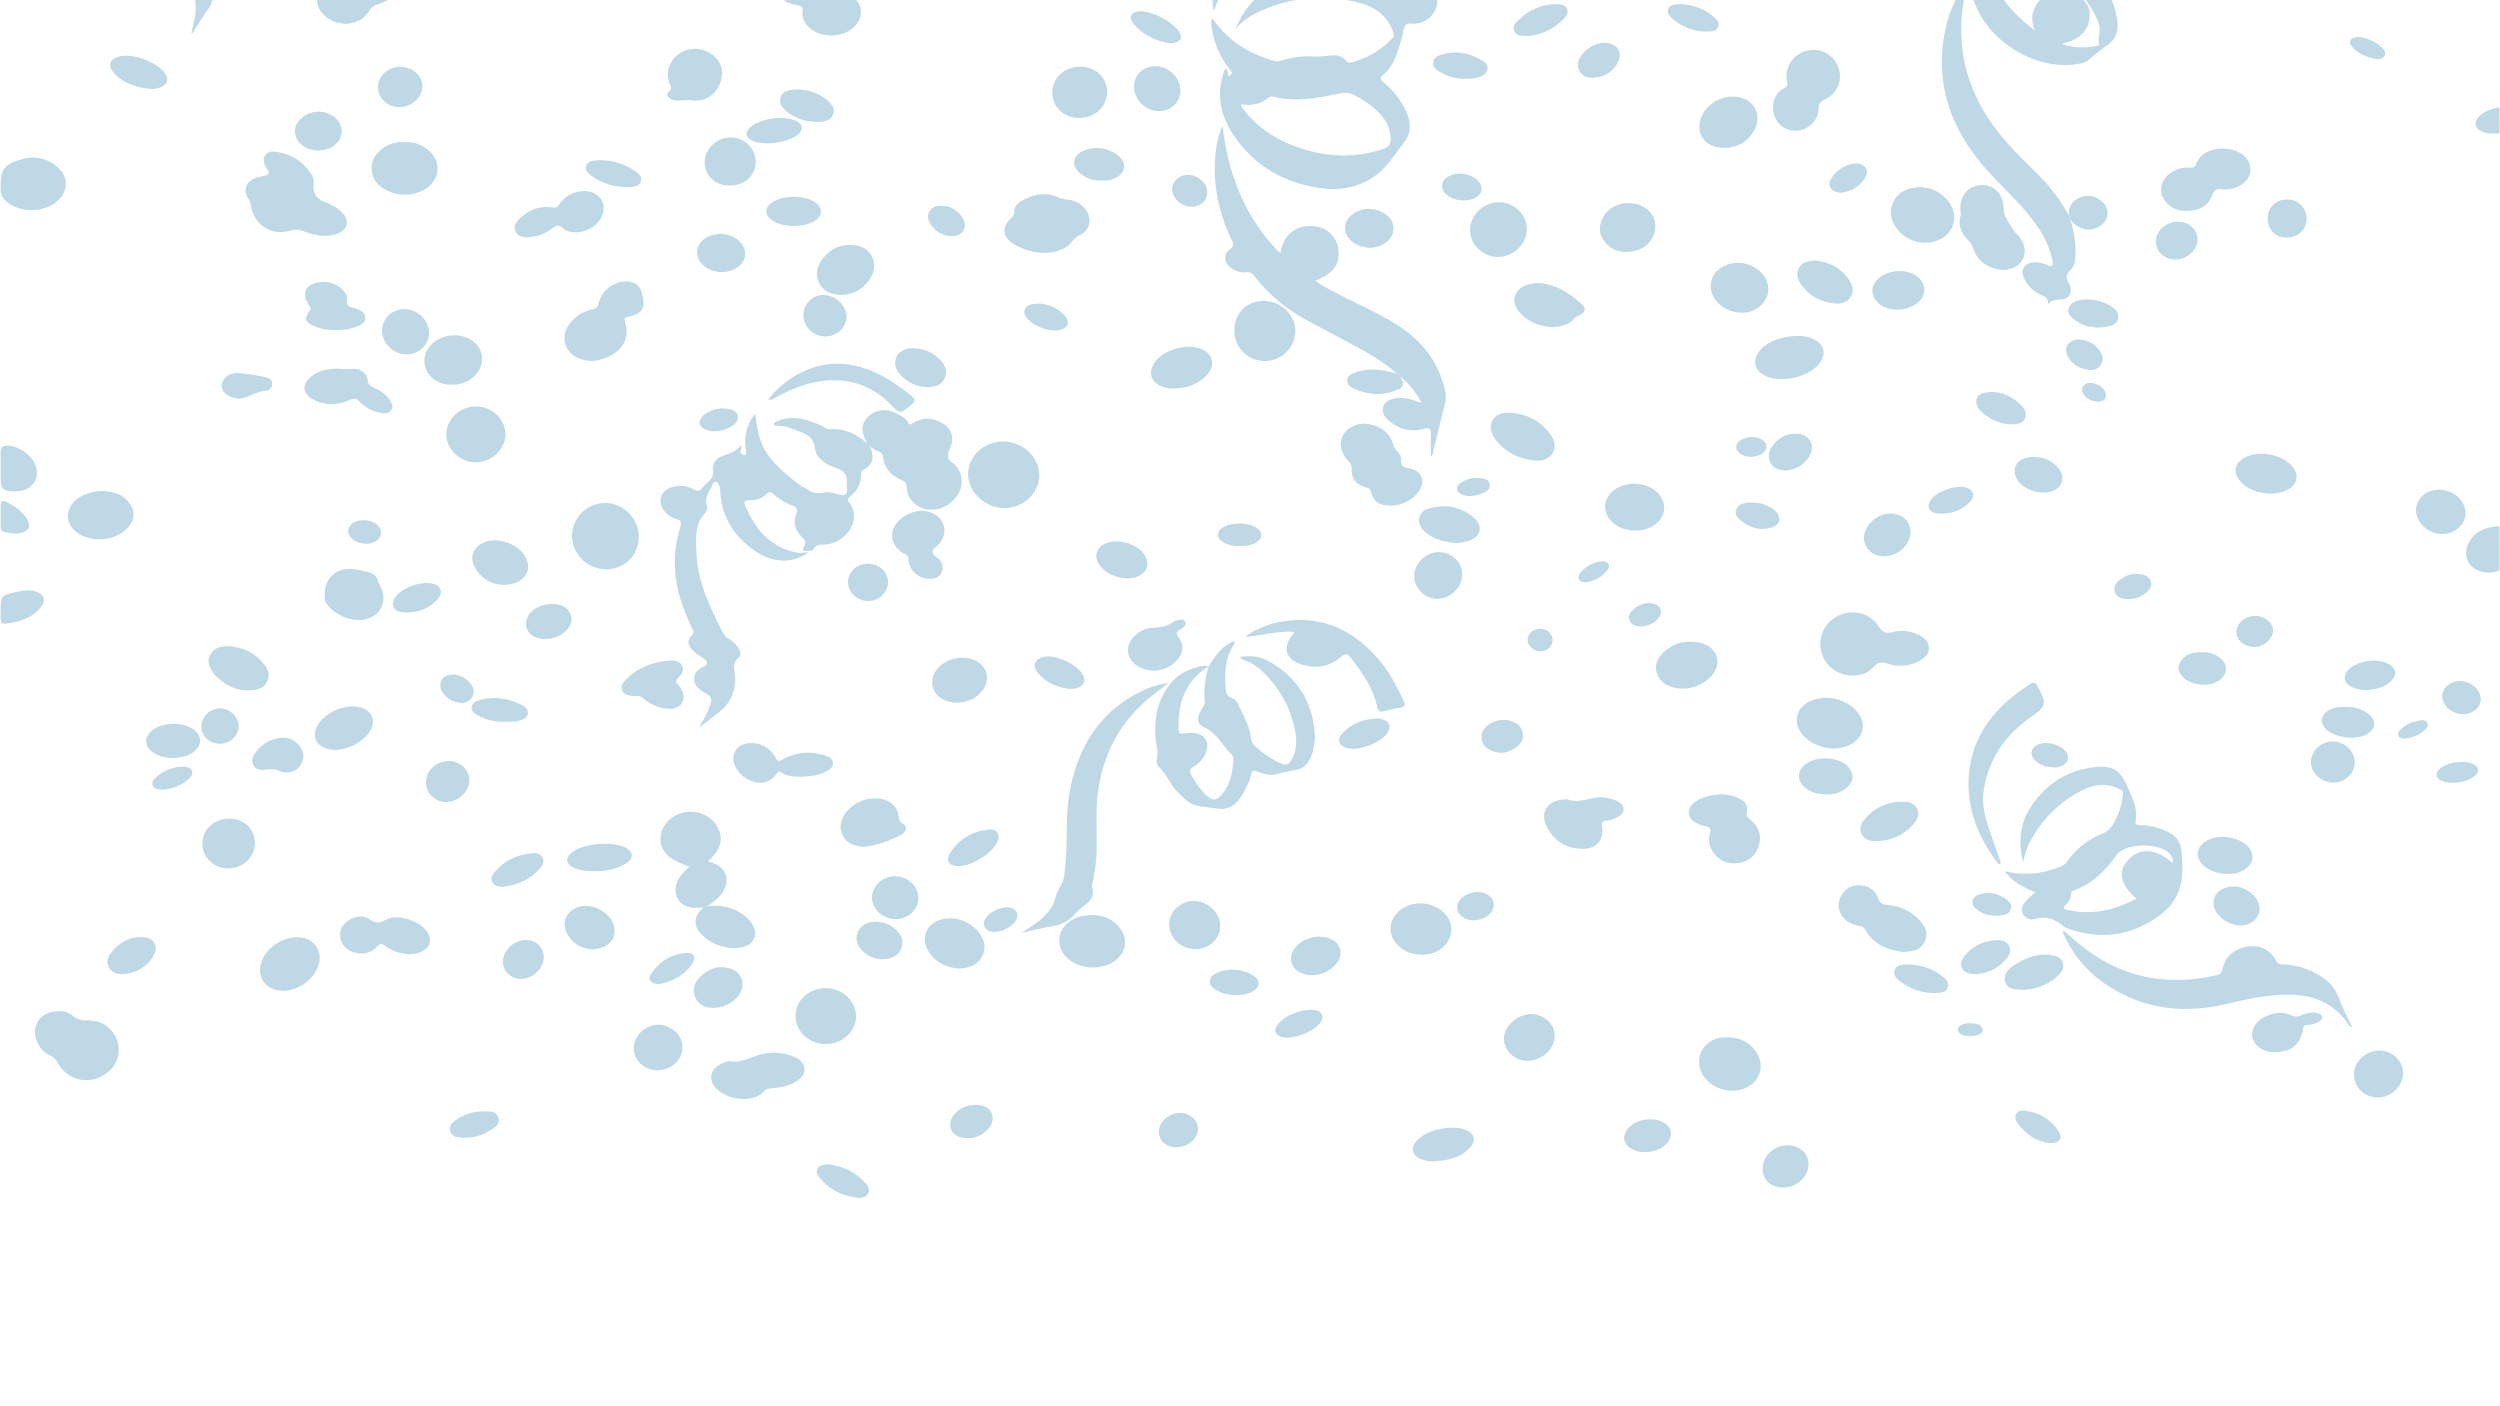 <svg xmlns="http://www.w3.org/2000/svg" viewBox="0 0 1920 1080"><defs><style>.cls-1{opacity:0.3;}.cls-2{fill:#257da7;}</style></defs><g id="Ebene_5" data-name="Ebene 5"><g class="cls-1"><path class="cls-2" d="M1919.61,438.11a21.23,21.23,0,0,1-16,.21c-7.83-3.06-11.43-10.65-8.78-18.61,3.22-9.67,12.34-15.4,24.81-15.57Z"/><path class="cls-2" d="M1919.61,102.38c-4.66.29-9.32.58-13.73-1.44-5.24-2.4-6.18-6.94-2.3-11.23,4.29-4.73,10.15-6,16-7.32Z"/><path class="cls-2" d="M941.58,52.47c1.69,2.15,1.31,4.49,2.11,6.52,3-2.89,3-3,.45-6.23a65.16,65.16,0,0,1-13.77-33.24,29.08,29.08,0,0,1-.25-3.48c0-.43.33-.86.8-2,1.93,2.48,3.54,4.69,5.3,6.77,11.16,13.14,25.61,21,41.86,25.93,2.36.73,4.58.23,6.85-.46a65.2,65.2,0,0,1,21.67-2.93,84.75,84.75,0,0,0,14.92-.63c4.46-.6,9.09,0,12.31,3.87a3.76,3.76,0,0,0,4.44,1.21c12-3.37,22.44-9.18,31-18.35,1.5-1.61,1.38-2.71.57-5C1064.39,8.86,1051.63,3.3,1037.3.57c-24.89-4.74-49.06-1.88-72,9.27A49.76,49.76,0,0,0,949,22,71.68,71.68,0,0,1,965.07-2.08c4.38-4.32,4.36-4.4-1.32-7.1A41.16,41.16,0,0,1,945-26.32C940.5-14,936.4-2.65,932.3,8.68c-1.91-7.82-1.06-15.44.08-23,3.69-24.62,12.74-46.9,29.75-65.36,17.27-18.73,39.08-29.06,64.11-32.71,13.42-2,26.88-1.46,40.33,0,4.08.44,5.63,2,4.29,6.18-1.17,3.63-1.85,7.42-2.86,11.11-2.08,7.59-5.78,10.06-13.54,9-16.54-2.13-32.82-1.62-48.85,3.67-18.15,6-35,13.88-46.81,29.75-.79,1.07-1.61,2.12-2.36,3.22-4.72,7-4.72,7.06,3.19,9.25,6.93,1.93,12.8,5.22,17,11.37,2.71,3.92,7.35,6.2,9.85,10.5,1,1.68,2.7.64,4.09.2A93.47,93.47,0,0,1,1035-20.78,72.18,72.18,0,0,1,1066.24-7c3.21,2.4,4.93,3,7.87-.72,4.44-5.64,10.89-7.41,18-5.77,6.11,1.41,9.76,5.41,11.31,11.41,2.6,10.1-7.67,21.45-18.91,20.2-4.62-.51-5.79,1.17-6.59,5a126.07,126.07,0,0,1-5.89,20.1c-2.16,5.51-5.15,10.55-9.78,14.26-3,2.38-2.15,3.63.27,5.66a62.86,62.86,0,0,1,17.9,23.63c3.63,8.5,3.19,16.31-2.87,23.73s-11,16-18.48,22.2c-13.62,11.34-29.74,14.16-46.56,11.53-28-4.36-50.69-18-66.19-42.08C937.7,88.71,934.53,74,939,58.17c.4-1.44.9-2.86,1.43-4.26A7.46,7.46,0,0,1,941.58,52.47ZM953.27,80c-.3,1.81.58,2.47,1.15,3.23,11,14.52,25.52,24.15,42.6,30,21.72,7.45,43.57,8.59,65.57,1,3.66-1.26,5.46-3.18,5.43-7.17a27.7,27.7,0,0,0-7.33-18.58C1055,82,1048,77.34,1040.5,73.22a15.38,15.38,0,0,0-10.93-1.48c-17.13,3.22-34.3,7.1-51.83,2.5a3.82,3.82,0,0,0-3.71.82C968,80.17,961,81.37,953.27,80Z"/><path class="cls-2" d="M1523.45-47.49c.36,31,15.66,53.14,39.24,70.83-2.74-7.22-2.74-14,1.73-20.43S1575.31-6,1584-7.1a90.75,90.75,0,0,1-28.8-10.09c-12.77-7.2-23.14-16.66-29.07-30.4-4.29-9.95-5.59-20.14-2.65-30.7.29-1.07.21-2.38,1.54-2.92,1.26.26,1.28,1.42,1.59,2.28,4.93,13.53,13.41,24.4,24.71,33.18a13.71,13.71,0,0,0,8.11,3.33,68.32,68.32,0,0,1,38,13.47c1.48,1.09,2.81,2.26,4.8,2.38,11.25.72,21.87-1.27,31.71-7,2-1.13,2.5-2,1.84-4.6-3.45-13.82-13-22.13-24.9-28.25-18-9.26-36.88-14.15-57.32-11.1-4.71.7-8.92,3.11-13.79,3.69a40,40,0,0,1,16.81-13.37c18.63-8.21,37-5.57,55.31,1.35.94.35,1.85.75,2.77,1.15,2.31,1,3.41.56,3.1-2.25-1.25-11.19,8.14-21.2,18.72-23.91,8.69-2.22,18.17,1.35,22.23,8.45s2.55,16.65-3.5,23.1c-3.75,4-8.16,6.94-13.63,7.78-4.2.65-4.61,2-2.13,5.42,4.88,6.72,8.55,13.91,6.38,22.72a16,16,0,0,1-2.12,5c-1.83,2.78-4.09,5.38-5.36,8.41a32.72,32.72,0,0,1-18.54,18.46c-3.15,1.29-1.91,3.25-.91,5.25,3.62,7.17,6.35,14.57,7.25,22.68.88,7.87-1.36,13.92-8,18.53-4.9,3.43-9.54,7.24-14.16,11.05a12.74,12.74,0,0,1-5.76,2.69c-35.71,7.37-76.6-19.33-84.17-54.93-2.76-13-.51-25.12,5.46-36.74C1520.36-44.52,1521-46.33,1523.45-47.49ZM1591.23-6c8.56,4.06,14.56,9.84,13.53,19.63-1.25,11.94-9.67,17.29-21.56,20.07a50,50,0,0,0,26.71,1.57c.94-.2,2.58-.42,2.25-1.43-1.59-4.9,1.43-9.6-.05-14.69-2.44-8.41-7.23-15.18-12.37-21.95C1597.57-5.68,1595.3-7.1,1591.23-6Z"/><path class="cls-2" d="M668.25,343.17c3.14,7.35,2.77,13.65-5.21,17.75a3.51,3.51,0,0,0-1.77,3.38c0,7.34-3.14,13.05-8.83,17.48-1.51,1.18-1.52,2.44-.42,3.86,11.1,14.38-3.63,32.57-19.71,32.63-3,0-5.39.09-7.15,3.05-1.23,2.07-3.77,1.76-5.95,1.78s-3.4-.64-2-2.93c2.07-3.34.89-5.6-1.74-8.19-4.91-4.83-6.41-10.86-3.89-17.42,1.24-3.23.42-4.86-2.71-6.09a50.54,50.54,0,0,1-14.92-9c-1.66-1.43-3.26-2.29-5.15-.22-3.52,3.84-8.12,5-13.14,4.92-2.79,0-4.9.6-3.43,4,7.9,18.28,19.37,32.58,40.43,36.31,2.66.47,5.22-.58,8.13-.12-12.57,8.95-28.21,8.14-42.63-2.44-15.15-11.12-24.26-25.79-25-45a8.65,8.65,0,0,0-.4-2.94c-.69-1.64-1.27-3.8-3.35-3.91-1.73-.08-2.07,2-2.69,3.25-2.34,4.84-5.9,9.33-3.73,15.41.65,1.84-.46,4.06-1.78,5.55-7.91,8.91-6.72,19.81-6.33,30.29.84,22.61,10.71,42.36,20.68,62a10,10,0,0,0,4.21,4.1,21.12,21.12,0,0,1,7.21,6.79c1.63,2.55,2.62,5.94.15,7.82-5.06,3.86-3,8.55-2.65,13.16.88,11.39-2.74,20.87-11.82,28.08-5.3,4.2-10.55,8.45-16.15,12.46,3-4.91,6.15-9.71,8-15.18,2.78-8.09,2.74-8.28-4.59-12.64C536.05,528.9,533,526,533.1,521c.1-4.71,3.24-7,7-8.84s3.82-4.13.21-6.47c-3.08-2-6.25-3.83-8.66-6.67-3.66-4.32-3.91-7.09-.2-11.32,2.07-2.36.6-4-.24-5.83-5.37-11.85-10.29-23.79-12-36.88A90.08,90.08,0,0,1,522.42,405c1.17-3.68.7-5.42-3.18-6.49a17.42,17.42,0,0,1-9-6c-5.64-7.05-3.09-15.45,5.5-18.26a21.72,21.72,0,0,1,17.4,1.76c2.47,1.3,4.18,1.32,6-1a34.41,34.41,0,0,1,4.89-5c2.66-2.3,4-4.69,3.51-8.6A10.13,10.13,0,0,1,554,350.54c5.41-2.24,11.35-3.26,15.17-8.78,1.2,2.92-2.14,5.5.72,7.14s3.38-.36,3.07-2.77c-.15-1.15-.44-2.29-.55-3.45-.86-8.91,2.13-18.83,7.71-24.9a112.79,112.79,0,0,0,3.08,17.72c4.06,14.5,14.68,23.82,25.62,32.88a91.17,91.17,0,0,0,10.29,7c4,2.48,8.17,4.22,13.22,3,3.95-1,7.87.33,11.77,1.35,5.4,1.41,6.82.09,6.35-5.19a31.23,31.23,0,0,1-.08-4c.24-5.46-1.76-8.9-7.38-10.81-7.73-2.63-16-6.95-17.12-15.3-1.48-11.14-9.88-11.9-17.07-15a29.66,29.66,0,0,0-11.68-2.41c-1,0-2.24.18-2.59-1-.46-1.51,1-2,2-2.41,8.58-3.77,17.28-3.07,25.81-.06,4,1.43,8.24,2.69,11.8,5.32a4.49,4.49,0,0,0,2.79.77c11.55-.77,21.12,3.48,29.28,11.39Z"/><path class="cls-2" d="M1072.87,287.08c-9.9-9.11-21.55-15.56-33.25-21.92-12.57-6.83-25.31-13.38-37.83-20.32A127.35,127.35,0,0,1,963.31,212c-1.69-2.14-3.27-3.23-6.24-2.9A17.14,17.14,0,0,1,945.71,206c-6-4-6.55-10.55-.86-14.82,2.95-2.21,2.52-3.93,1.2-6.65-9.13-18.9-13.93-38.8-13-59.87.4-9.46,1.76-18.8,5.82-28,4.51,37.12,17,70.46,44.44,97.95,2.49-14.08,10.71-21.38,24.37-21,10,.3,17.76,6.82,19.73,15.6,3.12,13.89-4.57,21.46-17.12,26.36,5.67,4.36,11.39,7,16.92,9.95,15.29,8.1,31.35,14.74,46,24.12,18.41,11.8,31.26,27.7,36.39,49.32a22.6,22.6,0,0,1,.09,11.29c-3.06,11.93-5.82,23.93-8.81,35.88-.37,1.51-.19,3.36-2,4.63,0-5.89,0-11.56,0-17.24,0-3.63-.28-5.69-5.39-4.18-10.11,3-19.46.17-27.37-6.74-3-2.59-5.12-6-3.72-10.2s4.84-5.63,8.82-6.42c5.09-1,9.9.1,14.73,1.51,1.69.49,3.19,1.78,5.65,1.38-4.4-7.57-9.18-14.41-16.14-19.5Z"/><path class="cls-2" d="M1539.56,669.13c14.87,3.5,29,2,42.83-3.53a11.36,11.36,0,0,0,5.42-4.15A57.31,57.31,0,0,1,1614,640.58a17.64,17.64,0,0,0,9.14-8,55.17,55.17,0,0,0,7.24-22.65c.17-1.72.07-2.57-2.26-3.74-12.73-6.46-23.93-2.63-34.89,4a92,92,0,0,0-34.61,37.13,54,54,0,0,0-4.74,14.92c-3.93-14.79-2.94-29,5.45-42,11.69-18.07,28.26-28.84,49.9-31.12,12.68-1.33,18.48,1.9,23.79,13.35,4.1,8.86,8.91,17.6,7.15,28.05-.55,3.22,2.09,3.28,4.31,3.27,7.87,0,15.09,2.3,22,5.95,5.27,2.8,8,7.21,8.78,13.1a97.85,97.85,0,0,1,.54,19.94,39.56,39.56,0,0,1-15.7,29.06c-20.83,16.1-44,20.27-69.24,12.22a19.79,19.79,0,0,1-6.33-2.91c-6.33-5.08-12.82-8-21.3-5.38a8,8,0,0,1-9.78-4.3c-2-4.16.53-7.36,3.24-10.23,1.82-1.92,3.81-3.67,6.36-6.1C1553.76,681.58,1545.46,677.1,1539.56,669.13Zm129.12-6.24c.21-4-.07-3.8-1.69-6.26-6.33-9.56-34.57-9.88-41.64.21-8.17,11.66-18.46,21.95-32.56,27-1.16.42-2.14,1-2.18,2.38-.11,3.74-2,6.59-4.53,9.16-1.91,2-.87,2.86,1.24,3.26,3.1.59,6.19,1.34,9.32,1.62,15.72,1.4,30.17-2.64,44.12-10.1-12.27-10.8-14.44-20.49-6.88-29.15C1642.87,650.76,1655.62,651.31,1668.68,662.89Z"/><path class="cls-2" d="M928.1,512c4.08-6.27,7.85-12.81,14.5-16.87,1.65-1,3.1-2.51,5.23-2.41.77.93.19,1.68-.23,2.33-6.71,10.38-7.2,21.91-6.3,33.71.26,3.37,1.36,6,4.87,7.38a7.94,7.94,0,0,1,4.34,4c3.92,8.6,9,16.8,10.2,26.39A10.18,10.18,0,0,0,964,573a70.92,70.92,0,0,0,20.26,13.48c3.48,1.5,5.32.66,7.21-2.41,5.55-9.06,4.48-18.64,2-28.06a84,84,0,0,0-26.12-42.27,38.92,38.92,0,0,0-11.14-6.55c-1.29-.54-3-.51-3.65-2.67,7.31-1.2,14.37-.65,20.79,2.77,22.13,11.81,34.23,30.57,36.37,55.37a41.59,41.59,0,0,1-2.94,18.61c-2.19,5.51-5.86,9.07-11.92,10.1-4.91.85-9.79,2-14.63,3.17-5.36,1.34-10.25-.34-15.06-2.2-2.52-1-3.43-.5-4.17,2.08a56.15,56.15,0,0,1-9.74,20c-4,5-8.88,7.37-15.17,6.66-5.62-.64-11.29-1.16-16.8-2.35-6.29-1.35-10.58-6-14.89-10.43-5.61-5.72-8.29-13.64-14.28-19.14a6,6,0,0,1-1.65-5.58c1.31-5.59-.54-10.9-1-16.33-1.17-14.71,1.25-28.55,10.21-40.7,6.84-9.28,16.46-13.73,27.62-15.23a8.38,8.38,0,0,1,2.83.67c-17.15,10.28-23,26.3-23,45.28,0,6.53,0,6.48,6.2,5.75a27.89,27.89,0,0,1,5.48-.11c8.6.7,12.55,7.3,9.22,15.26a20.71,20.71,0,0,1-9,10.39c-3.7,2.09-3.78,4.34-1.68,7.64,3,4.79,6.06,9.54,10.09,13.6,5.69,5.74,8.85,5.63,13.91-.88,6-7.74,7.45-16.89,7.9-26.32.09-1.9-1.16-3-2.34-4.21-6.74-6.61-10.64-15.73-20.28-19.92-5.62-2.45-5.46-7.08-2.42-12.66,1.25-2.28,3.33-4.44,3-7.25C924.25,529.54,925.56,520.73,928.1,512Z"/><path class="cls-2" d="M1589.82,168.37a78.09,78.09,0,0,1,4.14,28.5c-.17,4.21-1,7.89-4.09,10.85s-3.48,5.63-1.12,9.57c3.78,6.3,1,12.3-5.94,12.74-4.85.3-9.17.33-11.2,6.39,2.93-5.83.4-8-4.31-10.12a25.07,25.07,0,0,1-12.89-12.72c-2.75-6.17-.15-10.88,6.53-12,3.75-.66,7.24.5,10.74,1.65,1.38.45,2.92,1.81,4.19.77,1.5-1.23.4-3.12.1-4.7-2.41-12.64-9.1-23.1-16.88-33-11-14.06-24.72-25.66-36.22-39.27-27.47-32.48-38.33-69.11-27.19-111a90.18,90.18,0,0,1,11-24.54c.65-1,.89-2.61,3-2.66-.75,7.64-2.3,15.1-2.94,22.68-2.74,32.19,6.22,60.84,25.34,86.61,9.27,12.5,20.32,23.35,31.39,34.18a137.65,137.65,0,0,1,25.4,33.15C1589.16,166.37,1589.49,167.37,1589.82,168.37Z"/><path class="cls-2" d="M1584.74,714.62c4.92,4.18,9.57,8.34,14.44,12.21,30.86,24.48,65.63,30.68,103.57,22,2.5-.58,3.56-1.76,4.08-4.21,2.16-10.17,9-15.91,18.8-17.54s17.7,2,22.58,11c1.3,2.4,3.17,2.51,5.39,2.61a55,55,0,0,1,20.32,4.63c10.14,4.54,18.67,10.47,22.59,21.77,2.54,7.3,6.45,14.12,9.93,21.56-2.39-.18-2.8-1.81-3.56-2.89-9.94-14.11-23.84-20.8-40.77-21.67-17.49-.9-34.48,2.78-51.3,6.76-26.59,6.28-52.49,5.75-77.59-5.89-20.92-9.7-37.25-24.28-47.27-45.35C1585.29,718.21,1584,716.89,1584.74,714.62Z"/><path class="cls-2" d="M784.71,716.37c6.17-4.35,12.47-7.73,17.52-13,3.95-4.1,7.12-8.28,8.44-14.26,1.21-5.47,5.71-9.79,6.56-15.89a266.08,266.08,0,0,0,2-33.84c.11-11.64.47-23.32,2.9-34.75,6.79-32.09,22.74-57.68,52.78-72.94a72.26,72.26,0,0,1,22.52-7.22c-6.16,4.85-11.3,8.67-16.18,12.79-22.18,18.73-34.18,42.88-38,71.42-1.8,13.44-.87,26.92-1,40.39a126.19,126.19,0,0,1-3.05,28.21c-.35,1.45-.85,2.89-.38,4.41,1.75,5.66-.7,9.87-5.06,13a57.48,57.48,0,0,0-8.5,7.6,27.88,27.88,0,0,1-16.28,8.9C800.81,712.5,792.79,714.61,784.71,716.37Z"/><path class="cls-2" d="M147,25.07c.84-3.66,1.76-7.29,2.51-11,2.35-11.57-.62-22.1-6.59-31.95C135.41-30.2,124.88-40,115-50.35,102.79-63.18,93.17-77.56,88-94.64c-7.18-23.46-5.29-46,7.28-67.31A18.21,18.21,0,0,1,96.6-164c.15-.2.57-.19,1.39-.42-.52,3.76-1,7.3-1.49,10.84-4,30.17,4.57,56.48,24,79.65,10.07,12,22.57,21.7,32,34.25,1.24,1.64,2.61,1.5,4.39,1.16,11.31-2.17,21,1.67,29.53,8.7,2.83,2.32,5.19,5.63,3.64,9.64s-5.25,4.7-9.08,4.91a35.23,35.23,0,0,1-13.73-2.08c-2.68-.93-3.79,0-3.59,2.74.1,1.32.32,2.65.35,4,.12,6-.09,11.85-3.84,17.13-4.38,6.16-8.28,12.67-12.39,19Z"/><path class="cls-2" d="M668.25,343.17l-2.07-2.07c-.34-.76-.64-1.54-1-2.26-4.1-7.61-3.64-13.61,1.45-18.76s14.49-6.66,20.87-3.05c3.69,2.09,8,3.53,10.17,7.71,1,2,2.29,1.07,3.67.18,7.16-4.63,14.47-4.3,21.75-.31,7.88,4.32,10.13,11.66,6.43,19.9-1.61,3.6-2.69,7.69,1.23,10.34,10.72,7.28,11.25,24-3.56,33.25-11.87,7.41-29.9,2.43-31-14.48a5,5,0,0,0-3.49-4.81c-8.1-3.36-13.55-9-14.57-18.06-.47-4.18-4.65-3.76-6.86-5.77A17.79,17.79,0,0,0,668.25,343.17Z"/><path class="cls-2" d="M240.8,141.05c-.35,8,1.93,11.49,9.41,14.37,4.54,1.74,8.83,4,12.25,7.5,6.51,6.73,4.75,13.88-4.15,16.83-8.37,2.78-16.53,1.07-24.37-1.93a16.14,16.14,0,0,0-11-.69c-14.79,4.14-27.44-4-30.29-19.19a11.27,11.27,0,0,0-1.46-4.68c-4.76-7-2.78-13.52,5.11-16.64,2.28-.91,4.84-1.11,7.25-1.71,2.63-.67,3.85-2,1.87-4.58a15.81,15.81,0,0,1-1.54-2.56c-3.27-6.72,0-12.18,7.49-11.24,12.17,1.53,21.9,7.48,28.26,18.26A8.91,8.91,0,0,1,240.8,141.05Z"/><path class="cls-2" d="M1458.27,511.18c-4.51.58-9.1-2.46-13.6-2.3s-7,5.92-11.58,7.89c-12,5.18-26.16.63-32.25-10.8a23.88,23.88,0,0,1,8.22-31.53c11.38-7.22,26.23-4.75,33.57,6.37,3,4.54,5.35,6.16,10.95,4.66a28.74,28.74,0,0,1,19.06,1.67c4.44,2,8.33,4.74,8.7,10s-3.3,8.1-7.3,10.43A28.11,28.11,0,0,1,1458.27,511.18Z"/><path class="cls-2" d="M956.28,489a66.16,66.16,0,0,1,28.24-11.64c29.66-4.91,53.46,5.6,73.14,27.71,8.69,9.76,14.4,21.06,20.16,32.49,1.77,3.53,1.5,5.42-2.89,6-4.1.59-8.13,1.73-12.17,2.7-2.72.65-4.28.12-5-3-3.11-14.74-11.55-26.7-20.49-38.36-2.23-2.91-3.93-3.22-7.15-.5-9.73,8.2-21,9.72-32.76,5.07-10.3-4.07-12.1-13-4.88-21.55a2.62,2.62,0,0,0,1-2.73C981,484.53,968.83,488.23,956.28,489Z"/><path class="cls-2" d="M540.19,697c-2.66,0-5.33.25-8,.09-10-.59-15.76-9.25-12.54-18.7,1.41-4.13,3.83-7.26,9.88-12.78-16.36-5.44-22.91-12.1-22.22-22.57.61-9.09,8-17,17.81-19.06,10.81-2.27,21.68,2.6,26.26,11.77,4.42,8.86,2.1,16.88-7.39,25.44.54,1.33,1.91,1.07,2.9,1.39,10.49,3.28,14.06,12.45,8.58,22.06-2.92,5.11-7.83,8-12.32,11.46Z"/><path class="cls-2" d="M44.59,776.61a16,16,0,0,1,11.56,3.71c3.34,2.84,6.83,3.45,11,3.37,8.53-.15,15.54,3.14,20.37,10.4a21.84,21.84,0,0,1-4,28.83c-13.09,11.27-31.61,7.83-39.69-7.47a9.29,9.29,0,0,0-4.51-4.35,21.14,21.14,0,0,1-10.73-10.67C23.21,788.33,30.8,776.63,44.59,776.61Z"/><path class="cls-2" d="M1069.17,388.29c-10.31,0-14.2-2.73-16.22-10.56-.63-2.45-2.22-2.94-4.19-3.57-8.07-2.56-10.9-6.32-10.68-14.59a6.46,6.46,0,0,0-2.21-5.18c-6.3-6.4-7.8-13.93-4.27-20.37s12.32-9.86,20.41-8.13c9,1.93,15.56,6.61,18,15.87a10.14,10.14,0,0,0,2.84,4.58c1.94,2,3.42,4.33,3.19,7.08-.35,4.39,1.76,5.42,5.7,6.12,10.68,1.87,13.84,10.85,6.83,19.2A26.9,26.9,0,0,1,1069.17,388.29Z"/><path class="cls-2" d="M454.12,277.25c-4.3-.4-8.57-1.13-12.33-3.46-9.25-5.74-11-16.75-4.05-25.44a28.65,28.65,0,0,1,17-10.63c3-.6,4.34-2,5.07-5A21.85,21.85,0,0,1,481,216.18c6.58,0,10.68,3.26,12.2,9.56,2.71,11.2.43,15-10.89,17.61-2.13.5-3.21.77-2.37,3.49,3.61,11.62-.4,20.66-11.41,26.45A35.14,35.14,0,0,1,454.12,277.25Z"/><path class="cls-2" d="M801.12,194.21a46.86,46.86,0,0,1-22.66-6.82c-8.69-5.46-9.4-13-1.92-19.9,1.26-1.15,2.4-2.13,2.31-4.1-.18-4.12,2.12-6.9,5.45-8.86,9.37-5.53,19.12-7.51,29.4-2.57a16.53,16.53,0,0,0,5.77,1.27c6.49.65,11.75,3.45,15.17,9.16,4.13,6.9,2.05,14.59-5.14,18.11a16.84,16.84,0,0,0-6.34,5.28C819,191.34,810.84,194.29,801.12,194.21Z"/><path class="cls-2" d="M770.37,339.07c15.26.06,28,12.12,27.82,26.29-.19,13.55-12.57,25-26.86,24.81-15-.18-27.69-12-27.82-25.88S755.55,339,770.37,339.07Z"/><path class="cls-2" d="M1539,162.82c.58,4,4.65,9.29,7.93,14.9a9.79,9.79,0,0,0,1.77,1.75c6.36,6.41,8,14,4.38,20.31-3.52,6.12-12.12,9-20.3,6.7-8.79-2.45-15.08-7.63-17.61-16.65a12.29,12.29,0,0,0-3.51-5.28c-5-5.14-8.08-10.92-6-18.45.42-1.53.06-3.29-.05-4.93-.72-10.6,6-18.7,15.87-19C1531.94,141.75,1539.13,149.07,1539,162.82Z"/><path class="cls-2" d="M1536.19,663.6c-1.55.29-2.08-.93-2.72-1.79-13.85-18.71-22.4-39.38-21.57-63,.84-23.86,11.15-43.43,28.67-59.43a148,148,0,0,1,18.69-14.12c2.49-1.64,3.9-1.38,5.43,1.43,7.74,14.14,7.15,15.5-6,24.85-19.89,14.15-32.45,33.25-35.43,57.75-1.18,9.67,1.64,19.15,4.67,28.35,2.35,7.11,5,14.13,7.36,21.22C1535.8,660.37,1536.87,661.84,1536.19,663.6Z"/><path class="cls-2" d="M1361.72,82.72c.08-6.46,2.51-11.73,8.35-14.84,2.62-1.39,2.86-3,2.34-5.62-2-10.47,4.36-20.3,14.87-23.23a20.36,20.36,0,0,1,24.42,12.22,19.7,19.7,0,0,1-10.15,25.19c-3.49,1.61-4.82,3.19-4.92,7.22-.25,9.65-8.76,17.06-18.25,16.72S1361.7,92.51,1361.72,82.72Z"/><path class="cls-2" d="M616.31,8.69c1-2.74-.31-3.94-3.47-4.63C607.06,2.8,600.83,2,599-5.43c-.43-1.75-2.6-.93-4-1.07-9.09-1-17.7-3.33-25-9-2.85-2.19-6.5-4.71-5.12-8.89,1.46-4.45,6-4.3,9.79-4.13a47.17,47.17,0,0,1,26.78,9.79c1.62,1.22,3.49,2.8,3.45,4.71-.08,4.74,2.59,4.71,6.13,4.8s7.14.42,10.15,2.28c3.63,2.24,7,2,10.86.73,6.43-2.16,12.85-1.26,19,1.54,12,5.52,13.69,18.07,3.56,26.48-9.43,7.84-25.65,7.15-33.91-1.43A14.29,14.29,0,0,1,616.31,8.69Z"/><path class="cls-2" d="M490.58,412c.06,14.35-10.82,25.25-25.21,25.23-14.12,0-26-11.64-26.08-25.49a25.52,25.52,0,0,1,24.93-25.45C478.36,386.05,490.53,397.92,490.58,412Z"/><path class="cls-2" d="M1705.65,145.37c-3.18-.81-5.41.86-7.07,5.38-3,8.25-10.56,10.9-18.47,11.17-7.59.27-14.48-2.36-18.55-9.5-3.81-6.69-1.47-14.81,5.5-19.59a22.31,22.31,0,0,1,14.59-4.12c2.51.19,4.07-.13,5-2.73,5.2-15,29.73-14.81,38.14-4.92,5.87,6.92,4.46,15.59-3.55,20.89C1716.91,144.81,1712.1,145.85,1705.65,145.37Z"/><path class="cls-2" d="M1462,731.19c-12.18-1.48-23.06-5.68-29.55-17.25-1.4-2.51-3.27-2.77-5.64-3.13-12-1.83-18.3-13.65-12.52-23.24,3.2-5.31,8-8,14.17-7.65,6.54.34,11.58,3.69,13.89,9.76,1.5,4,3.63,5.12,7.62,5.44a35.81,35.81,0,0,1,22.79,10.16c4.78,4.7,8.67,10.15,5.74,17.28S1468.94,730.53,1462,731.19Z"/><path class="cls-2" d="M1323.08,610a31.43,31.43,0,0,1,12.15,3.09c5.62,2.67,7.15,5.22,6.26,11.4-.37,2.57,1,3.53,2.54,4.83,6.31,5.22,9.17,11.85,6.79,19.89s-8,12.58-16.15,13.64S1320,661,1315.45,654a16.34,16.34,0,0,1-2.25-13.84c1.22-4.14-.13-5.16-3.86-5.7a19.94,19.94,0,0,1-6.94-2.62c-6.75-3.87-7.22-10.41-1.28-15.44C1305.34,612.81,1314.29,610,1323.08,610Z"/><path class="cls-2" d="M571.92,844c-8,0-14.58-2.11-20.21-6.64-8.46-6.8-6.88-16.79,3.21-20.73,2-.78,4.27-1.77,6.25-1.5,7.28,1,13.42-2.08,20-4.35a39.56,39.56,0,0,1,28.33.73c4.22,1.69,7.84,4.34,8.32,9.12s-3,7.84-6.82,10.19c-5.69,3.52-12.12,4.48-18.61,5-2,.18-3.93.39-5.4,2.07C582.76,842.65,577.18,843.87,571.92,844Z"/><path class="cls-2" d="M947.94,253.8c0-13.09,9.5-22.63,22.62-22.68S995,242,994.79,254.54a23.43,23.43,0,0,1-46.85-.74Z"/><path class="cls-2" d="M1204,613.82c6.55,3.36,14.34-.38,22.29-1.29A29.67,29.67,0,0,1,1241.4,615c2.83,1.19,5.43,3,5.5,6.47.07,3.29-2.49,4.89-5,6.25a23.58,23.58,0,0,1-8.56,2.6c-2.72.31-3.52,1.48-3,4.37,1.74,9.64-3.86,17-13.64,17.19-12,.29-21.83-4.65-27.87-15.25C1181.67,624.06,1188,613.75,1204,613.82Z"/><path class="cls-2" d="M.49,142.53c0-11.84,2.69-15.88,13.1-19.34,11.52-3.82,22.39-2.76,31.5,6,7.32,7.07,7.26,16.6.21,24-10.1,10.53-30.27,11-41,1.12C.32,150.69.2,146.2.49,142.53Z"/><path class="cls-2" d="M310.5,109.25a25,25,0,0,1,17.83,5.56c11,8.81,10.11,22.91-1.87,30.46-10.26,6.47-25.35,5.41-34.66-2.44a17.67,17.67,0,0,1,0-27.17A24.93,24.93,0,0,1,310.5,109.25Z"/><path class="cls-2" d="M1477.85,186.43A27.13,27.13,0,0,1,1458,177c-5-5.76-7.21-12.34-4.66-19.88,2.48-7.35,8.05-11.27,15.34-12.78,9.27-1.92,17.5.61,24.52,6.83s9.34,15.08,6.36,22.54C1496.48,181.45,1488.53,186.41,1477.85,186.43Z"/><path class="cls-2" d="M840.29,702.76c6.56.31,14.76,2.85,20.35,10.72s4.19,17.43-3.26,23.58c-10.59,8.73-28.78,7.79-38.43-2-8.09-8.22-7.06-20.55,2.34-27.27C826.17,704.3,831.66,702.68,840.29,702.76Z"/><path class="cls-2" d="M657.43,780.58c-.08,11.71-10.51,21.27-23.19,21.25-13,0-23.3-9.66-23.2-21.72s10.21-21.21,23.12-21.26C646.77,758.79,657.52,768.83,657.43,780.58Z"/><path class="cls-2" d="M313.48,732.84c-5.7-.67-12.06-2.06-17.33-6.18-2.74-2.14-4.26-2.38-6.83.5-4.64,5.2-10.95,6.05-17.44,4.24-7.46-2.07-11.81-9-10.42-15.89s9.43-12.3,17.09-11.54c4.47.45,7.93,4.6,11.77,4.53,3.67-.07,7.15-3.63,11.53-3.82a33.75,33.75,0,0,1,19.1,4.56c6.8,4,10.48,10.3,9,15.2S321.83,733,313.48,732.84Z"/><path class="cls-2" d="M265.42,18.35c-5.06-.33-10-1.56-14.3-4.77C244.89,8.92,242.15,2,244-4.27a19.19,19.19,0,0,1,16.49-13.3,23.76,23.76,0,0,1,14.09,2.34c2.9,1.57,5.53,1.49,8.59.6,5.45-1.58,11-2.67,16.7-.91,6,1.85,7.33,6.28,3.28,11-3.59,4.21-8.46,6.41-13.54,8.11a9.83,9.83,0,0,0-6.06,4.67C279.64,15.13,273.14,17.74,265.42,18.35Z"/><path class="cls-2" d="M1403.74,535.9c8.26.62,16.54,3.52,22.68,10.94,6.95,8.39,5.23,18.6-4,24.31-12.55,7.72-32.61,2.8-40.15-9.85-5.07-8.51-1.7-18.39,7.85-22.77A30.73,30.73,0,0,1,1403.74,535.9Z"/><path class="cls-2" d="M1327.08,796.76c8.91,0,16.21,3.38,21.33,10.73,7.32,10.5,3.66,23-8.05,28.18-11.14,4.9-25.7.55-32.26-9.63-8-12.39-.52-27.51,14.5-29.26A39.37,39.37,0,0,1,1327.08,796.76Z"/><path class="cls-2" d="M365.2,312.13c12.57-.11,23,9.63,23,21.49,0,11.34-10.63,21.44-22.68,21.52s-22.62-9.9-22.72-21.38C342.73,322.09,352.92,312.24,365.2,312.13Z"/><path class="cls-2" d="M714.2,444.61c-9.21-.22-16.19-6.73-16.6-15.52-.1-2.19-1.14-2.77-2.67-3.57-12.44-6.48-13.17-20.24-1.47-28.23,6.31-4.29,13.14-6.34,20.75-3.93,11.08,3.51,14.55,15.41,7.12,24.31a7.47,7.47,0,0,1-1.35,1.45c-4.32,3-5.5,5.53-.21,9.2a9,9,0,0,1,3.39,11.09C721.5,443.61,717.83,444.51,714.2,444.61Z"/><path class="cls-2" d="M79.8,377.05c7.24.49,15,2.56,20.08,10,4,5.77,3.49,12.06-1,17.46-9.43,11.29-29.39,13.1-40.72,3.69-8.72-7.24-7.82-19.11,2.08-25.69C65.75,378.79,72,377.1,79.8,377.05Z"/><path class="cls-2" d="M442.5,178.39c-4.1,0-7.65-.73-10.26-3.17-3-2.81-5.17-2.16-8.06.16a31.48,31.48,0,0,1-17,6.63c-4.39.41-9.11.26-11.29-4.39-2-4.36.9-7.64,3.93-10.4,7-6.38,15.24-9.37,24.73-7.88,2.39.38,3.58-.26,4.86-2.2A22.5,22.5,0,0,1,445.33,147c7.44-1.17,14.22,1.75,17.09,7.44,2.7,5.38.65,13.17-4.9,18A23.91,23.91,0,0,1,442.5,178.39Z"/><path class="cls-2" d="M1092.63,733.12c-7.76.06-13.9-2-18.9-7-8-7.94-7.68-18.78.68-26.3,10.56-9.5,29-7.4,37.09,4.22,7.85,11.29,0,26.61-14.73,28.76A40.85,40.85,0,0,1,1092.63,733.12Z"/><path class="cls-2" d="M217.64,760.92c-14.44.13-22.14-12.17-15.67-25,5.06-10,16.74-16.77,27.85-16.07,11.69.73,18.47,10.88,14.65,21.91C240.77,752.42,229,760.82,217.64,760.92Z"/><path class="cls-2" d="M1129,176.58c.07-11.62,10.45-21.41,22.58-21.3,11.48.11,21.31,9.89,21.06,21-.27,11.47-10.4,21-22.35,21.08C1138.79,197.37,1128.87,187.72,1129,176.58Z"/><path class="cls-2" d="M613.61,596.48c-3.14-.19-8.73,0-13.55-3.24-1.63-1.09-2.31-.87-3.47.76-4.87,6.84-11.18,8.73-19.09,5.9a22,22,0,0,1-13-11.63c-3.83-8.22,1.12-16.64,10.13-17.44C584,570,591.09,574,595.75,582c1.56,2.67,2.35,2.93,5.14,1.35,10.18-5.75,21.1-6.63,32.27-3.31,3,.89,6.4,2.07,6.5,6,.1,3.71-3,5.36-5.81,6.78C628.22,595.58,622.14,596.38,613.61,596.48Z"/><path class="cls-2" d="M249.43,456.27c-.14-13.16,10-21.31,23.74-19,3.43.58,6.81,1.5,10.21,2.28a8.64,8.64,0,0,1,6.73,6,36.86,36.86,0,0,0,2,4.56c5.94,12.05.14,23.54-13,25.81-9.72,1.68-23.11-4.2-28.37-12.43C249.27,461.27,249.43,458.77,249.43,456.27Z"/><path class="cls-2" d="M258.43,283.1a99.75,99.75,0,0,0,12.56.22,10.29,10.29,0,0,1,11.49,9.28c.34,2.55,1.52,3.69,3.7,4.66,5.37,2.37,10.31,5.4,13.52,10.57,1.34,2.17,2.52,4.47.87,7s-4.1,2.77-6.65,2.49a29.06,29.06,0,0,1-17.53-8.68c-2.49-2.49-4.41-3-7.75-1.47-8.86,3.93-18,4.48-27,.24-9.62-4.54-10.39-12.47-1.87-18.87C245.31,284.32,251.89,283.44,258.43,283.1Z"/><path class="cls-2" d="M1324,113.58c-16.06,0-23.68-13.17-15.7-27,5.62-9.77,19.23-14.89,29.91-11.26s14.91,15.37,8.61,25.63C1341.66,109.28,1333.92,113.56,1324,113.58Z"/><path class="cls-2" d="M664,650.26a23.66,23.66,0,0,1-8.84-1.53,14.73,14.73,0,0,1-8.38-19.65c4.91-12.27,21.54-19.34,33.8-14.37,5.55,2.25,8.88,6.33,9.58,12.29.28,2.44.74,4.31,3.21,5.62,3.38,1.79,2.94,4.44.64,7a7.69,7.69,0,0,1-2.33,1.85C682.83,645.65,673.82,649.31,664,650.26Z"/><path class="cls-2" d="M589.94,307a71.66,71.66,0,0,1,20.76-18.43c25.16-14.65,49.35-10.76,73,3.7a178.51,178.51,0,0,1,16.6,12c3,2.36,2.64,4.05,0,6.29-9.08,7.72-8.82,7.53-17.23-.83a58.43,58.43,0,0,0-41-17.62c-17.14-.5-32.14,5.47-46.7,13.44C594.11,306.17,593,307.24,589.94,307Z"/><path class="cls-2" d="M554.52,54.9c.06,13.8-9.9,23.21-21.54,22.34a46.13,46.13,0,0,0-10.89,0,11.6,11.6,0,0,1-7.65-1.77c-2.1-1.23-2.9-3.2-.81-4.84,2.51-2,1.71-3.72.77-6a19.12,19.12,0,0,1,4.4-21.17A21.51,21.51,0,0,1,542,39.16C549.94,42.55,554.18,48.55,554.52,54.9Z"/><path class="cls-2" d="M736.89,743.85c-9.65-.58-17.75-4.31-23.32-12.42-7.18-10.46-2.25-22.75,10.14-25.44,9.86-2.15,18.46.69,25.69,7.53,6.24,5.89,8.29,13.5,5.44,19.84C751.39,741,744.62,743.28,736.89,743.85Z"/><path class="cls-2" d="M1380.21,258.08a25.09,25.09,0,0,1,14.2,3.24c6.38,3.7,7.91,10,4,16.16-7.59,12.17-31.94,17.87-44.09,10.32-7-4.34-8.28-10.67-3.61-17.43C1355.87,263,1367.27,258.1,1380.21,258.08Z"/><path class="cls-2" d="M346.21,295.45a20.61,20.61,0,0,1-13.65-4.77,17.08,17.08,0,0,1-3-24.05c7.9-10.17,23.86-12.17,34-4.25,8.9,6.93,8.88,19.49-.11,27.3C358.76,293.79,353.15,295.54,346.21,295.45Z"/><path class="cls-2" d="M1298.15,492.85c11,0,18.62,4.56,20.49,12.18,1.77,7.19-2.84,15.2-11.76,20-7.16,3.84-14.71,5-22.65,2.63-6-1.77-10.41-5.37-12-11.54s1.11-11.2,5.44-15.2C1283.52,495.54,1290.45,492.54,1298.15,492.85Z"/><path class="cls-2" d="M1358.07,222c.07,10.13-9.51,18.62-21,18.14-7.19-.3-13.6-2.84-18.52-8.46-7.77-8.88-5.86-20.79,4.35-26.78C1337.32,196.47,1358,206.52,1358.07,222Z"/><path class="cls-2" d="M829.93,51.19c11.54.07,20.45,8.62,20.33,19.51-.12,11.46-9.46,20-21.8,19.9C817,90.53,808,81.87,808.11,71.06,808.23,59.61,817.57,51.11,829.93,51.19Z"/><path class="cls-2" d="M647,226.52c-8.5-.07-14.6-2.52-18-9.41s-1.2-13.43,3.27-19c6.17-7.72,14.53-10.95,24.33-9.78,12.14,1.44,18.39,13.51,12.47,24.22C664,221.54,656.13,226.13,647,226.52Z"/><path class="cls-2" d="M1192.43,251.32c-9.92-.91-18.7-3.85-25.38-11.43-7.15-8.11-4.44-17.73,5.78-21.12,5.94-2,11.77-1.53,17.63.1,9,2.5,16.45,7.89,23.37,13.8,4.9,4.18,4,7.44-1.74,9.86a7.64,7.64,0,0,0-3.25,2.18C1204.55,250,1198.41,250.68,1192.43,251.32Z"/><path class="cls-2" d="M1160.11,316.92c12.71,1.07,23.16,6.35,30.67,16.89,2.91,4.09,4.6,8.65,2,13.53-2.74,5.22-7.87,6.78-13.14,6.4-12.07-.85-22.47-5.57-30.21-15.21-3.56-4.45-6.16-9.41-3.46-15.12S1154.31,316.86,1160.11,316.92Z"/><path class="cls-2" d="M1256.72,407.4c-8,0-14.17-2-19.16-7-6.66-6.72-6.3-16.7.77-23,9.12-8.13,25.57-7.78,34.39.73,8,7.75,7,19-2.37,25.16A23,23,0,0,1,1256.72,407.4Z"/><path class="cls-2" d="M1250.37,156c11.88,0,20.4,7.16,20.84,16.74.49,10.54-7.59,19.43-19,20.61-7.3.75-14-.9-19-6.63-4.38-5-5.74-10.85-3.25-17.19,3-7.61,8.8-11.89,16.76-13.29A25.91,25.91,0,0,1,1250.37,156Z"/><path class="cls-2" d="M514.53,544.3c-8.44-.09-14.3-3.1-19.59-7.3-2-1.63-3.9-3-6.67-2.38a5.55,5.55,0,0,1-2-.09c-3.3-.45-7-.59-8.42-4.24-1.56-3.92,1.1-6.66,3.61-9.1,9.11-8.84,20.37-12.9,32.77-13.89,3.59-.29,7.66.25,9.57,4,2,4-.6,7-3.2,9.67-1.69,1.71-1.71,3-.06,4.57a9.85,9.85,0,0,1,1.26,1.54c2.57,3.66,4.57,7.52,2.3,12S517.62,544.4,514.53,544.3Z"/><path class="cls-2" d="M175.77,628.71c11.42-.07,19.86,7.69,20,18.38.14,11-9,19.85-20.58,19.9-10.76,0-19.77-8.54-19.83-18.88C155.3,637.31,164.27,628.79,175.77,628.71Z"/><path class="cls-2" d="M257.72,253.46a38,38,0,0,1-17.59-3.52c-6-2.82-6.65-5.85-2.37-11,1.27-1.51,1-2.39,0-3.84-6.81-9.74-3.51-17.2,8.43-18.41a20,20,0,0,1,17.88,6.94c1.43,1.65,2.84,3.68,2.4,5.84-1,5,1.78,6.39,5.78,7.09a11.17,11.17,0,0,1,2.8,1.05c2.77,1.33,5.46,2.89,5.55,6.4s-2.67,5.16-5.47,6.38A40.83,40.83,0,0,1,257.72,253.46Z"/><path class="cls-2" d="M887.42,515c-1.79,0-2.29,0-2.79,0-10.29-.82-18-7.19-18.33-15.14-.34-8.31,8.2-17,18.44-17.67,5.92-.38,11.45-.91,16.28-4.62a5.45,5.45,0,0,1,1.83-.78c2.53-.69,5.74-2.15,7.26.63,1.63,3-1.46,4.81-3.68,6.07-3,1.68-3.39,2.94-1.23,5.95,4.49,6.26,3.65,12.38-1.69,18.07A24.44,24.44,0,0,1,887.42,515Z"/><path class="cls-2" d="M901.65,298.35a21.68,21.68,0,0,1-11.44-2.56c-6-3.25-7.83-9.07-4.79-15.23,6-12.13,28.43-18.43,39.88-11.18,6.62,4.18,7.52,11.61,2.18,18C921.79,294.16,912.28,298.3,901.65,298.35Z"/><path class="cls-2" d="M560.54,142.52c-11.47,0-19.41-7.51-19.33-18.24.07-10,9.07-18.64,19.61-18.71,10.7-.07,19.53,8.25,19.58,18.48C580.46,134.72,572.06,142.54,560.54,142.52Z"/><path class="cls-2" d="M188.36,530.2c-7.47-.34-15.9-4.09-22.77-11.31-5-5.26-6.78-11.26-4.31-15.8,3.25-6,9.17-7.15,15.07-6.72,9.39.67,17.79,4.25,24.33,11.3,4,4.26,7.32,9.11,4.76,15.22C202.79,529.2,197,530.31,188.36,530.2Z"/><path class="cls-2" d="M386.08,449.2c-8-.28-16.23-4.31-21.32-13.36-4.31-7.66-1.51-15.37,6.42-19,11.12-5.17,27.84,1,32.94,12.17C409,439.62,401.48,449.23,386.08,449.2Z"/><path class="cls-2" d="M917.91,729c-11.07-.1-20.11-8.85-20-19.34.14-9.74,8.89-17.81,19.21-17.71,10.59.11,20,9,20.05,19S928.56,729.14,917.91,729Z"/><path class="cls-2" d="M716,523.67a13.85,13.85,0,0,1,2.4-7.9c6.19-9.89,21.19-13.76,31.37-8.1,8.07,4.48,10.5,12.93,6,20.79-6.37,11.07-23.42,14.75-33.69,7.25A13.9,13.9,0,0,1,716,523.67Z"/><path class="cls-2" d="M540.19,697l3-.9c10.34-1.42,19.85.59,28.32,6.88,6.51,4.84,9.79,11.76,8,16.93-1.89,5.41-7.6,8.32-16.2,8.17a34.62,34.62,0,0,1-23.15-9.15C532.12,711.72,532.25,703.88,540.19,697Z"/><path class="cls-2" d="M256.81,575.94a21.68,21.68,0,0,1-8.56-2.13c-5.81-3-7.79-8.14-5.51-14.2,4.64-12.39,24.47-20.75,36.6-15.43,6.71,2.94,8.9,9.42,5.48,16.15C280.48,568.84,268,576,256.81,575.94Z"/><path class="cls-2" d="M1742.54,379.18c-7.74-.62-16-2.68-22.17-9.69-5.49-6.25-4.3-13.39,2.84-17.64,11.2-6.67,30.26-3,38.14,7.4,4.07,5.35,2.8,12.29-2.93,16C1754.65,377.73,1749,379.21,1742.54,379.18Z"/><path class="cls-2" d="M1194,795.73c-.15,10.18-10.32,19.24-21.27,19-9.65-.24-17.72-8-17.67-16.89.06-10,10.56-19.28,21.37-19C1186.18,779.14,1194.18,786.82,1194,795.73Z"/><path class="cls-2" d="M1826.4,842.84c-10.21.13-18.58-7.77-18.57-17.53s8.82-18.39,19.15-18.49,18.61,7.83,18.6,17.52S1836.67,842.72,1826.4,842.84Z"/><path class="cls-2" d="M1746,808a24.47,24.47,0,0,1-3.06-.23c-6.72-1.09-12.06-5.71-13.17-11.31-1-5.2,2.25-11.37,8.18-14.75,7.15-4.07,14.71-5.2,22.44-1.79a7.26,7.26,0,0,0,6.52,0c4.27-1.86,8.81-3.08,13.55-1.61,1.48.45,2.89,1.17,3,2.91.1,1.47-1,2.41-2.11,3.17a17.15,17.15,0,0,1-8.94,2.72c-1.66.09-3.12.18-3.56,2.53C1766.48,802.77,1759.92,808.16,1746,808Z"/><path class="cls-2" d="M1105.3,424c9.66.06,17.79,8,17.67,17.34-.13,9.9-9,18.49-19.2,18.6-9.28.1-17.76-8.27-17.7-17.45C1086.14,432.62,1095.18,423.93,1105.3,424Z"/><path class="cls-2" d="M504.84,822c-10,0-18.12-7.6-18.1-16.87,0-9.76,8.64-18,18.95-18.13,9.62-.12,18.54,8.28,18.47,17.38C524.09,814.12,515.41,822,504.84,822Z"/><path class="cls-2" d="M1873.38,376.05c10.67,0,20.19,8.5,20.19,18.08,0,8.52-8.19,15.93-17.72,16-10.59.12-20.22-8.39-20.31-17.94C1855.46,383.06,1863.16,376.07,1873.38,376.05Z"/><path class="cls-2" d="M1394.72,200.11c9.7,1,18.88,5.34,25.2,14.64,2.58,3.8,4.33,8.06,1.82,12.6-2.68,4.85-7.55,6.1-12.43,5.72-10.6-.82-19.42-5.41-25.75-14.16-2.86-3.95-4.47-8.32-2-13S1388.59,200.22,1394.72,200.11Z"/><path class="cls-2" d="M1119.4,417.15c-9.67-.77-17.86-2.62-24.64-8.4-3.31-2.83-5.65-6.22-4.75-10.86s4.42-6.63,8.38-7.65c12.21-3.15,23.59-.95,33.27,7.12,7.82,6.52,5.74,15.08-4,18.09A75.17,75.17,0,0,1,1119.4,417.15Z"/><path class="cls-2" d="M454,729.05a22.38,22.38,0,0,1-17.77-10.81c-5.54-8.88-1.71-18.74,8.31-21.79,9.81-3,22.67,3.29,26.4,12.87C475,719.78,467.93,729.06,454,729.05Z"/><path class="cls-2" d="M329.54,255.68c0,9.05-7.8,16.52-17.17,16.49-10.26,0-19.17-8.73-19-18.56.12-8.82,7.68-16.08,16.91-16.24C320.39,237.2,329.55,245.89,329.54,255.68Z"/><path class="cls-2" d="M887.52,50.82c10,0,19.13,8.94,19.1,18.65,0,8.91-7.25,15.89-16.45,15.91-10.25,0-19.37-9-19.24-18.93C871.06,57.45,878.14,50.78,887.52,50.82Z"/><path class="cls-2" d="M1459.49,615.66c5.92.15,10.79.57,12.93,5.66s-.48,9.06-3.78,12.59c-7.43,7.94-16.77,11.82-27.51,12.07-4.73.11-9.53-.91-11.67-6-2-4.87.61-8.74,3.73-12.1A37.28,37.28,0,0,1,1459.49,615.66Z"/><path class="cls-2" d="M1711.12,671.1c-6.85.08-12.54-1.55-17.5-5.26-8.12-6.07-7.53-15.31,1.21-20.29s23.59-3.18,30.86,3.85c6.36,6.14,5.39,14.2-2.29,18.71A21.62,21.62,0,0,1,1711.12,671.1Z"/><path class="cls-2" d="M1456.83,237.77c-5.27-.18-10.23-1.22-14.25-5-6.08-5.71-6.09-13.09,0-18.75,7.2-6.68,20.72-7.77,28.88-2.33s8.64,15.16.79,21.3A25,25,0,0,1,1456.83,237.77Z"/><path class="cls-2" d="M687.9,673c9.82.34,17.64,8,17.41,17s-8.1,16.08-17.82,15.9-18-8.11-17.81-16.75C669.89,680.06,678.3,672.61,687.9,673Z"/><path class="cls-2" d="M1101.33,891.93a24.31,24.31,0,0,1-11.18-2.25c-5.65-2.85-6.68-7.85-2.77-12.73,7.46-9.34,28.85-14,39.6-8.61,5.55,2.77,6.61,7.91,2.31,12.67C1121.82,889.29,1111.77,891.18,1101.33,891.93Z"/><path class="cls-2" d="M1447.12,427.21c-6,.15-10.76-2.36-13.74-7.44s-2.14-10.23.76-15.12c4.62-7.81,14.33-11.89,22.63-9.59a14,14,0,0,1,9.79,18.31C1464,421.26,1455.74,427.12,1447.12,427.21Z"/><path class="cls-2" d="M1369.49,912c-9.37,0-15.74-5.69-15.81-14.24-.07-10,8.58-18.14,19.25-18.17,9.12,0,15.81,6,16,14.32C1389.13,903.61,1380.17,912,1369.49,912Z"/><path class="cls-2" d="M1403.27,610.1c-7.23,0-13.06-1.57-17.82-6-5.16-4.8-5.1-11.44,0-16.21,8.08-7.56,25.9-7.19,33.57.7,5.34,5.48,4.93,12.09-1.16,16.77A23.13,23.13,0,0,1,1403.27,610.1Z"/><path class="cls-2" d="M548.26,774c-6.28,0-11.67-2-14.25-8s-.68-11.58,3.84-15.93c6.38-6.13,14-9,22.83-6.27,9.55,2.93,12.5,12.68,6.51,20.71A24.21,24.21,0,0,1,548.26,774Z"/><path class="cls-2" d="M1008.57,748.88a22.62,22.62,0,0,1-9.39-1.64c-7.67-3.25-10-11.86-5.18-18.57,5.81-8,18-11.56,27.26-7.9,8.77,3.48,11,12.73,4.7,19.81A24.51,24.51,0,0,1,1008.57,748.88Z"/><path class="cls-2" d="M1553.05,760.13c-5.23-.26-11.13,0-13-6-1.81-5.81,2.34-9.75,6.72-12.73,8.89-6,18.56-9.65,29.55-7.66,3.5.63,6.89,1.88,8,5.79,1.22,4.1-1.11,7.25-3.74,9.72A39.88,39.88,0,0,1,1553.05,760.13Z"/><path class="cls-2" d="M712.13,297.38a29,29,0,0,1-19.43-8.32c-3.88-3.86-6.61-8.49-4.44-14.31,1.7-4.56,7.32-7.67,13.67-7.28,7.29.44,14,2.78,19.3,8.1,4.12,4.12,6.86,8.89,4.42,14.73S717.6,297.11,712.13,297.38Z"/><path class="cls-2" d="M1051.35,190.33c-.53-.07-1.69-.17-2.83-.38-10.32-1.88-16.81-9.08-15.32-17s11.57-13.81,20.8-12.38c.33,0,.66.13,1,.2,9.63,1.85,15.76,8.2,15.15,15.69C1069.5,184.23,1061.47,190.35,1051.35,190.33Z"/><path class="cls-2" d="M865.93,444.3c-8.32-.57-15.28-3.14-20.61-9.32-5.82-6.74-3.8-14.75,4.55-17.94s21.66.15,27.51,7c6.94,8.12,4,17-6.42,19.57A46.85,46.85,0,0,1,865.93,444.3Z"/><path class="cls-2" d="M553,179.4c6,.56,11.4,2.12,15.51,6.55,5.63,6.05,4.86,14.21-1.77,19.14-7.88,5.86-20.13,5-27.12-1.89-6.39-6.28-5.56-15,1.86-20.1C545,180.65,549.1,179.92,553,179.4Z"/><path class="cls-2" d="M133.2,582.2c-6.38-.11-11.66-1.36-16.23-4.77-5.87-4.38-6.23-10.72-1-15.71,8.13-7.71,26-7.81,34.22-.18,4.47,4.15,4.69,9.62.47,14.09C145.73,580.88,139.19,581.84,133.2,582.2Z"/><path class="cls-2" d="M244.42,115.62c-9.88,0-18-6.73-17.93-14.85.09-8.29,9.21-15.44,19.11-15,9.25.43,16.94,7.29,16.89,15.06C262.43,109,254.31,115.6,244.42,115.62Z"/><path class="cls-2" d="M307.67,51.3c9.15,0,16.7,6.69,16.81,14.86.11,8.55-8.64,16.32-18.17,16.14-8.76-.17-16.06-7-16.07-15.06C290.24,58.19,297.79,51.28,307.67,51.3Z"/><path class="cls-2" d="M1792.23,601.05c-9.51.07-17.56-7.42-17.43-16.2.12-8.14,8-15.52,16.55-15.46,9.22.06,17.12,7.47,17.14,16.07C1808.52,593.88,1801.1,601,1792.23,601.05Z"/><path class="cls-2" d="M634.13,258.37A16.75,16.75,0,0,1,617,241.86a15.51,15.51,0,0,1,15.2-15.31c9.26-.14,17.87,7.85,17.92,16.63C650.21,251.32,642.84,258.3,634.13,258.37Z"/><path class="cls-2" d="M455.66,669.06c-5.26.1-10.9-.39-16-3.28s-5.46-6.87-.95-10.7c8.89-7.54,32.17-9.58,42.47-3.72,5.4,3.06,5.41,8.3-.21,11.68C473.37,667.61,464.94,669.22,455.66,669.06Z"/><path class="cls-2" d="M327.16,600.65c.1-8.92,8-16.21,17.43-16.15,9,.07,16,6.74,15.87,15.09-.11,8.67-8.86,16.55-18.12,16.31A15.27,15.27,0,0,1,327.16,600.65Z"/><path class="cls-2" d="M1716.57,680.84c4.35.14,9.46,2.37,13.73,6.36,4.88,4.57,6.29,10.77,3.9,15.81s-8.71,8.35-15.09,7.6a23.11,23.11,0,0,1-13.8-6.33c-5-4.84-6.57-10.17-4.5-15.21S1708.37,680.75,1716.57,680.84Z"/><path class="cls-2" d="M.47,358.92c0-4.16,0-8.31,0-12.47,0-3,1.61-4.07,4.38-4.14,9-.24,19,6.46,22.35,15,3.23,8.21-.58,16.33-9,19.17a20.66,20.66,0,0,1-6.89.88C2,377.27.44,375.69.43,366.41v-7.49Z"/><path class="cls-2" d="M219,593.23a9,9,0,0,1-3.09-.57c-4-2.18-8.11-2.1-12.47-1.47-3.35.48-6.77,0-8.71-3.4s-.64-6.89,1.5-9.74c4.91-6.51,11.4-10.66,19.64-11.41,6.56-.59,11.68,2.37,15.14,7.77a11.65,11.65,0,0,1,.11,12.76C228.52,591.63,224.31,593.24,219,593.23Z"/><path class="cls-2" d="M672.51,707.76c5.74.36,10.75,2,14.88,5.69s6.86,7.94,5.25,13.63-6.1,8.62-11.79,9.34a21.38,21.38,0,0,1-19-6.79c-3.82-4-5.28-9-2.78-14.28C661.75,709.74,667,708.16,672.51,707.76Z"/><path class="cls-2" d="M115.13,68.33c-10-1.37-19.95-3.89-27.4-12-5.39-5.87-3.68-11.15,4.13-13,10.22-2.49,28.35,4.12,34.6,12.62,3.47,4.7,2.27,9-3.17,11.08A21.43,21.43,0,0,1,115.13,68.33Z"/><path class="cls-2" d="M1561.29,350.94c8.74,0,15,3,19.79,8.87,5.13,6.27,3.17,13.95-4.31,17.15-8.17,3.49-21.44-.17-26.69-7.37-5.76-7.91-2.32-16.55,7.33-18.32A30.13,30.13,0,0,1,1561.29,350.94Z"/><path class="cls-2" d="M626.72,93.56a35.93,35.93,0,0,1-22.55-8c-3.19-2.55-5.85-5.78-4.83-10.24,1.06-4.66,5.1-6,9.15-6.38a35.08,35.08,0,0,1,27.23,8.47c3,2.63,5.79,5.92,4.15,10.41s-5.88,5.42-10.16,5.74C628.72,93.62,627.72,93.56,626.72,93.56Z"/><path class="cls-2" d="M94,748.14c-4.47,0-8.36-1.13-10.51-5.38s-.46-7.94,2-11.14c6.17-7.94,14.25-12.43,24.54-11.87,8.32.45,12.13,7.27,7.84,14.42C112.55,743.08,104.25,747.43,94,748.14Z"/><path class="cls-2" d="M1801.5,542.83c6.53-.06,12.58,1.56,17.74,5.65,5.93,4.71,5.42,11.14-1,15.14-8.42,5.24-25.54,3.1-32.28-4-4.34-4.6-3.67-10.08,1.65-13.54C1791.09,543.78,1795.43,542.78,1801.5,542.83Z"/><path class="cls-2" d="M424.11,463.94a16.46,16.46,0,0,1,8.22,1.62c6.93,3.58,8.62,11.06,3.85,17.18-5.26,6.76-15.81,9.87-23.86,7-8.45-3-10.92-11.35-5.44-18.43C410.59,466.56,416.78,463.9,424.11,463.94Z"/><path class="cls-2" d="M609.53,173.47a28.24,28.24,0,0,1-16.17-4.12c-6.28-4-6.36-9.81-.31-13.91,8.38-5.68,24.28-5.77,32.82-.18,6.4,4.18,6.16,10.67-.53,14.58C621,172.36,616.12,173.48,609.53,173.47Z"/><path class="cls-2" d="M846.09,138.63a24.27,24.27,0,0,1-16.29-5.28c-7.12-5.62-6.24-13.81,2.05-17.42,9.3-4,18.38-2.71,26.45,3.22,7.7,5.67,6.39,14.12-2.43,17.91A22.09,22.09,0,0,1,846.09,138.63Z"/><path class="cls-2" d="M1672.92,170.26c8.17,0,14.92,6.21,14.82,13.72-.11,8-7.94,15.18-16.78,15.34-8.46.16-15.28-6-15.28-13.8C1655.67,177.25,1663.51,170.31,1672.92,170.26Z"/><path class="cls-2" d="M404,721.9c7.9.08,13.69,5.84,13.61,13.56-.09,8.51-8.85,16.62-17.65,16.34-8.08-.25-13.79-5.93-13.67-13.58C386.39,729.72,395,721.81,404,721.9Z"/><path class="cls-2" d="M1691.47,500.9a20,20,0,0,1,13.79,4.59c5.81,4.72,5.69,12-.21,16.57-7.59,5.89-21.87,4.85-28.54-2.07-4.65-4.83-4.46-10.27.5-14.81C1680.4,502.09,1684.38,500.86,1691.47,500.9Z"/><path class="cls-2" d="M1371.21,361.33c-5-.27-9.29-1.57-11.54-6.11-2.12-4.24-1.28-8.54,1.33-12.3,4.7-6.77,11.19-10.37,19.57-9.8,9.13.62,13.81,9,9.21,16.9A21.73,21.73,0,0,1,1371.21,361.33Z"/><path class="cls-2" d="M1267.67,859.64a19,19,0,0,1,8.37,1.63c8.31,3.53,9.71,11.91,3,17.93s-18.06,7.39-25.73,3.31c-6.62-3.51-7.86-10.1-3-15.79C1254.19,862.21,1260.24,859.69,1267.67,859.64Z"/><path class="cls-2" d="M1755.87,182.47c-8.56-.14-14.5-6.42-14.28-15.11.21-8.43,6.62-14.34,15.36-14.16a14.67,14.67,0,0,1,14.54,14.68C1771.46,176.32,1764.72,182.61,1755.87,182.47Z"/><path class="cls-2" d="M666.59,432.86c8.57,0,15.45,6.38,15.4,14.37,0,7.77-6.87,14.32-15,14.36-8.53,0-15.52-6.3-15.7-14.22S658.08,432.89,666.59,432.86Z"/><path class="cls-2" d="M1518.19,748.12c-5-.08-9.18-.42-11.27-4.57s.32-7.84,3-10.79A32.78,32.78,0,0,1,1533.25,722c3.84-.19,7.82.65,9.8,4.62s-.16,7.47-2.7,10.39A32.27,32.27,0,0,1,1518.19,748.12Z"/><path class="cls-2" d="M1817.5,530.11c-4.68-.29-9.11-.93-13-3.46-4.31-2.83-5-7-1.93-11.08,6.23-8.34,24.93-11,33.3-4.79,4.46,3.31,4.94,7.27,1.27,11.45C1831.9,528.21,1824.68,529.32,1817.5,530.11Z"/><path class="cls-2" d="M1531.13,301.06c7.06.43,15,3.82,21.35,10.44,2.43,2.53,4.28,5.67,2.85,9.47s-4.77,4.55-8.09,4.82c-9.27.77-17.24-2.71-24.24-8.46-3.4-2.79-6.26-6.23-4.89-11.14C1519.08,302.71,1523,301,1531.13,301.06Z"/><path class="cls-2" d="M736.11,665.21c-7.44,0-10.28-4.46-6.15-10.66,6.94-10.4,17.06-16.21,29.42-17.52,6.53-.69,9.35,4.3,6.31,10.13C761,656.08,746.15,665.17,736.11,665.21Z"/><path class="cls-2" d="M1173.25,27.68c-4.82-.2-8.53.06-10.14-3.62-1.7-3.9.93-6.66,3.53-9.07,8.23-7.63,17.86-11.91,29.23-11.79,3.1,0,6.14.45,7.56,3.69s-.56,5.6-2.46,7.6A43.47,43.47,0,0,1,1173.25,27.68Z"/><path class="cls-2" d="M386.78,681.06c-3.94-.13-7-.46-8.68-3.47-1.74-3.16,0-5.93,2-8.18,7.7-8.84,17.65-13.39,29.23-14.2,2.94-.21,6.14.63,7.53,3.88,1.3,3-.34,5.63-2.16,7.76C407.14,675.64,397.22,679.78,386.78,681.06Z"/><path class="cls-2" d="M749.4,848.52c6.47.06,10.92,2.61,12.49,7.18s-.56,9.85-5.53,13.85c-5.16,4.16-11.07,5.24-17.36,4.17-8.7-1.5-12-9.75-6.84-16.92C736.35,851,742.34,848.55,749.4,848.52Z"/><path class="cls-2" d="M821.49,529.15c-8.87-1.11-18.12-4.34-24.64-12.77-4.16-5.39-2.21-10.23,4.44-11.86,9.2-2.26,26.16,5.57,30.5,14.08C834.8,524.5,830.9,529.08,821.49,529.15Z"/><path class="cls-2" d="M1126,60.51a36,36,0,0,1-20.31-5.34c-2.67-1.67-5.47-3.71-5-7.41.45-3.44,3.4-4.83,6.28-5.72,11-3.42,21.38-1.46,31.1,4.26,2.54,1.49,5.08,3.8,4.32,7.23-.7,3.19-3.52,4.69-6.45,5.66A27.08,27.08,0,0,1,1126,60.51Z"/><path class="cls-2" d="M1223.33,59.71c-4.3.08-8-1.13-10.22-5-2.35-4.1-1.23-8,1.13-11.74,4.4-6.89,13.77-11.25,21-9.83,7.51,1.48,10.85,7.76,7.39,14.59C1238.63,55.51,1232,59.31,1223.33,59.71Z"/><path class="cls-2" d="M.49,468.56c0-10.68.24-11.08,10.72-13.67,5.37-1.32,10.77-2.24,16.26-.59,6.22,1.86,8.14,6.81,4.07,11.85-7.06,8.77-17.06,11.7-27.75,12.83-2.26.24-3.29-1.24-3.3-3.43S.49,470.89.49,468.56Z"/><path class="cls-2" d="M1466.33,740.78c9.53.45,18.26,3.22,25.77,9.26,2.5,2,4.87,4.45,3.9,8s-4.26,4.25-7.18,4.45a42,42,0,0,1-30.87-10c-2.2-1.86-4-4.34-2.89-7.44,1.16-3.3,4.22-4,7.29-4.21C1463.67,740.69,1465,740.78,1466.33,740.78Z"/><path class="cls-2" d="M659.34,920c-12.18-1.4-22.64-6.22-30.25-16.11-3.41-4.43-1.65-8.31,3.89-9.45a11.85,11.85,0,0,1,3.94-.17c10.9,1.49,20.27,6,27.69,14.27,2,2.28,3.73,4.94,2.1,8.11C665.22,919.5,662.33,919.88,659.34,920Z"/><path class="cls-2" d="M599.94,90.45c3.83.49,8.42.47,12.42,2.9,4.17,2.53,4.53,6,1.07,9.41-7,7-27.89,9.75-36.49,4.88-4.37-2.47-4.72-6-1-9.72C580.17,93.82,590.6,90.48,599.94,90.45Z"/><path class="cls-2" d="M1072.87,287.08l2.51,2.33c3.44,4.79,3,7.84-2.44,10.08-11.36,4.7-22.75,3.93-33.8-1.31-2.43-1.15-4.59-3-4.48-6.09s2.49-4.64,5-5.64c9.18-3.63,18.54-3.13,27.93-.86C1069.37,286,1071.11,286.58,1072.87,287.08Z"/><path class="cls-2" d="M1602.48,230.07a32.79,32.79,0,0,1,20,5.94c2.71,1.9,4.68,4.33,4.36,7.86-.34,3.7-3.1,5.57-6.19,6.39-10.78,2.85-20.82,1-29.39-6.26-4.53-3.83-3.42-9.43,1.88-12.19A18.89,18.89,0,0,1,1602.48,230.07Z"/><path class="cls-2" d="M1154.91,552.94a16,16,0,0,1,6.8,1.31c4.31,1.76,7.36,4.65,7.89,9.44s-2.18,8.3-5.9,10.81c-5.4,3.65-11.35,4.71-17.59,2.36-4.46-1.69-7.74-4.61-8.24-9.69S1140,558.58,1144,556A19.2,19.2,0,0,1,1154.91,552.94Z"/><path class="cls-2" d="M1056.64,551.83a16.43,16.43,0,0,1,5.91.91c4.54,1.8,5.79,5.39,3.32,9.59-4.67,7.93-22.5,14.85-31.48,12.22-6.52-1.91-7.88-6.92-2.82-12.06C1038.39,555.55,1047.06,552.48,1056.64,551.83Z"/><path class="cls-2" d="M903.53,881.09c-8,0-13.67-5.09-13.51-12.13.18-7.51,8-14.35,16.4-14.25,7.61.1,13.64,5.56,13.63,12.35C920,874.49,912.22,881.12,903.53,881.09Z"/><path class="cls-2" d="M168.9,571.2c-8,0-14.41-6-14.31-13.42s6.55-13.66,14.29-13.72c7.55-.06,14.24,6.29,14.38,13.65C183.4,564.92,176.77,571.15,168.9,571.2Z"/><path class="cls-2" d="M388.22,554.26a39.27,39.27,0,0,1-21.5-5c-2.31-1.34-4.76-2.94-4.5-6,.26-3.29,2.95-4.67,5.73-5.47,11.21-3.23,22-1.6,32.35,3.37,2.67,1.28,5.41,3.2,5.07,6.72-.37,3.85-3.77,4.66-6.78,5.61C395.2,554.49,391.69,554.19,388.22,554.26Z"/><path class="cls-2" d="M462.23,123.1a46.65,46.65,0,0,1,25.7,8.42c2.54,1.78,5.43,4,4.24,7.75-1.14,3.54-4.54,4.09-7.78,4.27a45.72,45.72,0,0,1-28.88-7.69c-2.83-1.91-6.44-4.17-5.36-8.21,1.14-4.3,5.42-4.27,9.09-4.53C460.23,123,461.23,123.1,462.23,123.1Z"/><path class="cls-2" d="M1589.82,168.37c-.33-1-.66-2-1-3-.29-6.31,2.41-10.92,8.13-13.53,6.23-2.84,12.07-1.46,17.19,2.67a11.72,11.72,0,0,1,3.38,13.92c-2.52,5.28-9.37,8.67-15.45,7.69C1596.89,175.28,1593,172.47,1589.82,168.37Z"/><path class="cls-2" d="M312.69,470.44A38,38,0,0,1,308,470c-6.21-1.33-8-5.88-4.54-11.14,5.13-7.72,20.79-13.19,29.62-10.35,5.66,1.82,7.21,6.5,3.25,11.29C330.25,467.21,321.89,470.05,312.69,470.44Z"/><path class="cls-2" d="M1889.6,523c8.22.21,15.77,6.94,15.62,13.92-.15,6.59-6.18,11.67-13.76,11.58-8.6-.11-16-6.73-15.84-14.14C1875.78,528,1882.12,522.81,1889.6,523Z"/><path class="cls-2" d="M898.74,33.22c-10.86-1.54-20.83-6.09-28.33-15.1-3.85-4.62-2-8.59,3.93-9.4,8.91-1.2,26.86,7.92,31.39,16,1,1.79,1.84,3.6.7,5.64C905.44,32.07,902.42,33.31,898.74,33.22Z"/><path class="cls-2" d="M949.53,764.06a28.62,28.62,0,0,1-16.08-4c-2.51-1.53-4.53-3.57-4.25-6.76.26-2.91,2.26-4.77,4.82-5.86a30.46,30.46,0,0,1,28.19,1.6c6.15,3.48,5.73,9.38-.53,12.6A23.47,23.47,0,0,1,949.53,764.06Z"/><path class="cls-2" d="M372.11,853.54c3.49.11,9.11-.46,10.68,5s-3.65,8-7.58,10.31a35.14,35.14,0,0,1-20.57,4.87c-3.69-.25-7.72-.93-8.92-5.1s2-6.79,5.06-8.85A35.93,35.93,0,0,1,372.11,853.54Z"/><path class="cls-2" d="M1291.33,3.16c9.15.78,18.23,3.5,25.59,10.52,1.83,1.74,3.61,3.67,2.8,6.5s-3.35,3.78-5.83,3.94A39.28,39.28,0,0,1,1283,12.91c-1.71-1.64-2.78-3.88-1.71-6.36,1-2.25,3.13-2.85,5.33-3.13C1287.93,3.25,1289.27,3.27,1291.33,3.16Z"/><path class="cls-2" d="M183.85,306.23c-1.16-.17-2-.26-2.8-.41-7.19-1.33-11.41-5.58-10.74-10.82.62-4.83,6.53-9.09,13-8.53a187.63,187.63,0,0,1,19.57,3c2.92.56,6.22,1.78,6.18,5.44,0,3.22-3,5.2-5.7,5.38C196.22,300.77,190.48,305.47,183.85,306.23Z"/><path class="cls-2" d="M1573.8,877.94c-9.73-1.34-18.36-6.8-24.59-15.78-3.34-4.82-.47-9.93,5.3-9.24,11.39,1.37,20.82,6.65,26.88,16.65C1584.46,874.64,1581.57,878.2,1573.8,877.94Z"/><path class="cls-2" d="M1007.31,775.54a20.19,20.19,0,0,1,3.86.5c4.36,1.2,5.64,4.55,3.39,8.47-4.3,7.5-21.76,14.42-30.1,11.94-5.43-1.61-6.54-5.28-3-9.79C986.47,780.36,997.07,775.6,1007.31,775.54Z"/><path class="cls-2" d="M1730.46,496.88c-7.54-.4-13.18-5.62-12.86-11.92.34-6.88,7.25-12.29,15.29-11.95,7,.29,13,5.7,12.78,11.55C1745.42,491.13,1737.84,497.27,1730.46,496.88Z"/><path class="cls-2" d="M914.73,158.8c-7.63-.25-14.72-6.91-14.56-13.69.15-6.21,5.76-11,12.56-10.79,7.85.27,14.56,6.63,14.46,13.68C927.1,154.32,921.67,159,914.73,158.8Z"/><path class="cls-2" d="M1345.39,386.08a25,25,0,0,1,17.14,5.58c2.52,2,4.53,4.62,3.81,8.13-.68,3.35-3.44,4.77-6.44,5.55-8.34,2.17-15.81,0-22.45-5.12-2.79-2.14-5.4-4.89-4-8.91,1.36-3.79,4.86-4.72,8.42-5.2A25.24,25.24,0,0,1,1345.39,386.08Z"/><path class="cls-2" d="M1491.4,394.54c-1.36-.09-2.71-.06-4-.27-6.13-1-8-5.36-4.46-10.41,4.62-6.63,19.19-11.69,27-9.39,5.79,1.69,7.2,6.44,2.89,11C1507.09,391.63,1499.68,394.27,1491.4,394.54Z"/><path class="cls-2" d="M798.28,233.2a28.49,28.49,0,0,1,19,8.64c4.94,5.17,3.4,9.94-3.5,11.59-7.69,1.84-20.87-3.1-25.45-9.57-1.51-2.14-2.34-4.44-.93-7S792,233.18,798.28,233.2Z"/><path class="cls-2" d="M1596.7,260.62c6.39.56,12.09,3.11,16,8.92,2.17,3.22,3.15,6.73,1.09,10.27-2.18,3.75-6.07,4.72-10,4.19-6.46-.89-12-3.72-15.42-9.67C1584.39,267.36,1588.22,260.7,1596.7,260.62Z"/><path class="cls-2" d="M723.21,158.08a18.8,18.8,0,0,1,16.32,9.76c3.77,6.43.11,13.17-7.38,13.43a19.26,19.26,0,0,1-17.06-8.55c-2.22-3.11-3.38-6.58-1.28-10.25S719.26,157.84,723.21,158.08Z"/><path class="cls-2" d="M1122.14,133.35c4.94.54,10.06,1.83,13.7,6.29,3.33,4.07,2.6,8.64-1.72,11.61-6.59,4.52-18.71,3.23-24-2.56-4.09-4.43-3.25-10,2-13A18.5,18.5,0,0,1,1122.14,133.35Z"/><path class="cls-2" d="M506.05,755.89c-6.35-.13-8.81-3.8-6-8,6.47-9.56,15.63-15.23,27.25-16.07,5.39-.38,7.55,3.19,4.73,7.69C525.81,749.48,515.93,753.77,506.05,755.89Z"/><path class="cls-2" d="M1132,706.86c-6.47,0-11.69-3.52-12.72-8.21-1-4.53,2.14-9.25,7.87-11.86,4.25-1.92,8.58-2.52,13-.72,3.53,1.44,6.47,3.52,7,7.66s-1.49,7.31-4.81,9.71A20.19,20.19,0,0,1,1132,706.86Z"/><path class="cls-2" d="M952,419.33a21.45,21.45,0,0,1-13-3.23c-4.76-3.1-4.74-7.65-.06-10.8,6.69-4.51,20.14-4.29,26.63.44,4,2.95,4.26,6.69.41,9.91S957.26,419.4,952,419.33Z"/><path class="cls-2" d="M1413.57,148c-3.07-.3-6-.81-7.71-3.82s-.52-5.59,1.12-7.95a24,24,0,0,1,17.88-10.62c3.26-.34,6.35.65,8.18,3.74,1.69,2.87.47,5.58-1.12,7.95C1427.55,143.78,1421.26,147.12,1413.57,148Z"/><path class="cls-2" d="M348.2,518a18.3,18.3,0,0,1,12.9,6.61c2.76,3.38,3.63,7.33,1.26,11.12s-6.4,4.55-10.58,3.77a18.38,18.38,0,0,1-10.95-6.47c-2.54-3.06-3.44-6.58-1.88-10.23C340.61,518.92,344.35,518.29,348.2,518Z"/><path class="cls-2" d="M1634.29,460.25c-4.26-.38-8.85-1-10.21-6s2.3-7.93,6-10.35c4.68-3.05,9.91-3.66,15.29-2.63,3.07.58,5.59,2.28,6.55,5.44s-.59,5.46-2.67,7.55C1645.19,458.35,1640.13,460.05,1634.29,460.25Z"/><path class="cls-2" d="M.44,395.88c0-2,0-4,0-6,.06-5.86.81-6.33,5.85-3.66,5.49,2.91,10.56,6.39,14.09,11.6,3.95,5.82,2.08,10.08-4.79,11.65-4.22,1-8.23-.09-12.27-1-2.12-.5-2.87-2-2.85-4.1,0-2.82,0-5.64,0-8.47Z"/><path class="cls-2" d="M1577.7,589.33c-6.75-.1-11.5-1.71-15.17-5.81s-2.92-8.81,2.07-11.44c6.34-3.36,18-.51,22.15,5.4,2.55,3.63,1.85,7.35-1.84,9.89A12.27,12.27,0,0,1,1577.7,589.33Z"/><path class="cls-2" d="M548.87,331.22c-6.13,0-10.88-2.46-11.43-6s2.79-7.55,8.58-9.71a24.11,24.11,0,0,1,14.17-1.29c3,.72,5.91,2,6.44,5.39s-1.61,5.61-4.14,7.41A26.37,26.37,0,0,1,548.87,331.22Z"/><path class="cls-2" d="M1532.54,703.21a21.27,21.27,0,0,1-14.74-5.06c-4.67-4-3.8-9.06,2-11.1,7.5-2.66,14.42-.74,20.8,3.42,2.56,1.67,4.76,4.07,3.79,7.46-.91,3.22-3.77,4.47-6.86,5A48,48,0,0,1,1532.54,703.21Z"/><path class="cls-2" d="M1883.94,601.15a19.18,19.18,0,0,1-8.77-1.49c-4.33-2-5-5.78-1.54-9.13,5.24-5.15,19.38-7.17,25.89-3.7,4.48,2.39,5,5.75,1.14,9C1895.86,599.84,1890.05,601.06,1883.94,601.15Z"/><path class="cls-2" d="M281.47,417.61c-4.6-.21-8.91-1.15-12.08-4.89-2.94-3.45-2.56-7.65.93-10.49,5.23-4.26,15.64-3.41,20.15,1.65,3.64,4.07,2.61,9.46-2.3,12A15.64,15.64,0,0,1,281.47,417.61Z"/><path class="cls-2" d="M125.07,606.51c-3-.26-6.43.1-7.76-3.3-1.26-3.24,1.29-5.34,3.45-7.07,6.15-4.94,13.16-7.64,21.15-7.24,2.38.12,4.73.77,5.56,3.4.76,2.38-.61,4.2-2.22,5.7C139.57,603.33,132.71,605.9,125.07,606.51Z"/><path class="cls-2" d="M772.73,696.76c3.65.15,6.65.7,8.08,3.86s0,5.9-2.07,8.2a21.25,21.25,0,0,1-15,6.84c-3,.15-6-.8-7.55-3.89s.06-5.91,2.08-8.16A21.83,21.83,0,0,1,772.73,696.76Z"/><path class="cls-2" d="M1260.39,481.18c-4-.11-7.47-1-9-4.77s.72-6.49,3.38-8.66c4.42-3.61,9.45-5.66,15.27-4.05s7.36,6.56,3.58,11.13C1270.16,479.06,1265.39,480.78,1260.39,481.18Z"/><path class="cls-2" d="M1811.71,28.34c6.48,1,12.58,3.45,17.58,8.17,1.72,1.63,3.31,3.62,2.13,6.13s-3.94,3-6.45,2.64c-6.52-1-12.51-3.32-17.3-8.06-1.63-1.62-3.66-3.37-2.57-6S1808.94,28.43,1811.71,28.34Z"/><path class="cls-2" d="M1344.27,350.82c-5.93-.11-10.8-3.43-10.86-7.41-.05-3.76,4.22-7,10.17-7.67,6.64-.77,12.85,2.51,13.12,6.93S1350.88,350.94,1344.27,350.82Z"/><path class="cls-2" d="M1134.77,367c3.32.57,8.64-.06,9.27,5.24.58,4.79-4.19,6.16-8,7.43-4,1.35-8.06,1.88-12.18.49-2.29-.77-4.4-1.87-4.76-4.51-.35-2.47,1.37-4,3.21-5.19A22.06,22.06,0,0,1,1134.77,367Z"/><path class="cls-2" d="M1183.05,500.16c-5.45,0-10-4.24-9.83-9.2.13-4.27,4.37-8,9.18-8.09,5.8-.1,10,3.67,9.93,8.85C1192.24,496.6,1188.34,500.14,1183.05,500.16Z"/><path class="cls-2" d="M1218.27,447.17c-2.57,0-4.41-.22-5.5-2s-.31-3.59.83-5a23.82,23.82,0,0,1,16.51-9.06c2-.25,4.07.09,5.17,2.15,1,1.9.06,3.59-1.09,5A24.75,24.75,0,0,1,1218.27,447.17Z"/><path class="cls-2" d="M1847.55,567.19c-2.55-.11-4.74.08-5.63-2.23-.78-2,.6-3.47,1.89-4.77,4.26-4.32,9.68-6.22,15.51-7.05,1.83-.27,3.82.08,4.81,1.88,1.16,2.12-.12,3.94-1.56,5.29A26,26,0,0,1,1847.55,567.19Z"/><path class="cls-2" d="M1610.38,308.45a13,13,0,0,1-9.76-5.08c-1.39-1.75-2.29-3.75-1.17-6a5.64,5.64,0,0,1,5.29-3.16,13,13,0,0,1,10.93,5c1.47,1.85,2.52,4,1.3,6.47S1613.44,308.44,1610.38,308.45Z"/><path class="cls-2" d="M1512.54,795.88c-3.08-.58-7.67-.16-8.94-5-.72-2.79,4.33-5.36,10-5,3.72.22,8.07.1,9.12,4.94C1523.29,793.63,1518.85,795.91,1512.54,795.88Z"/></g></g></svg>